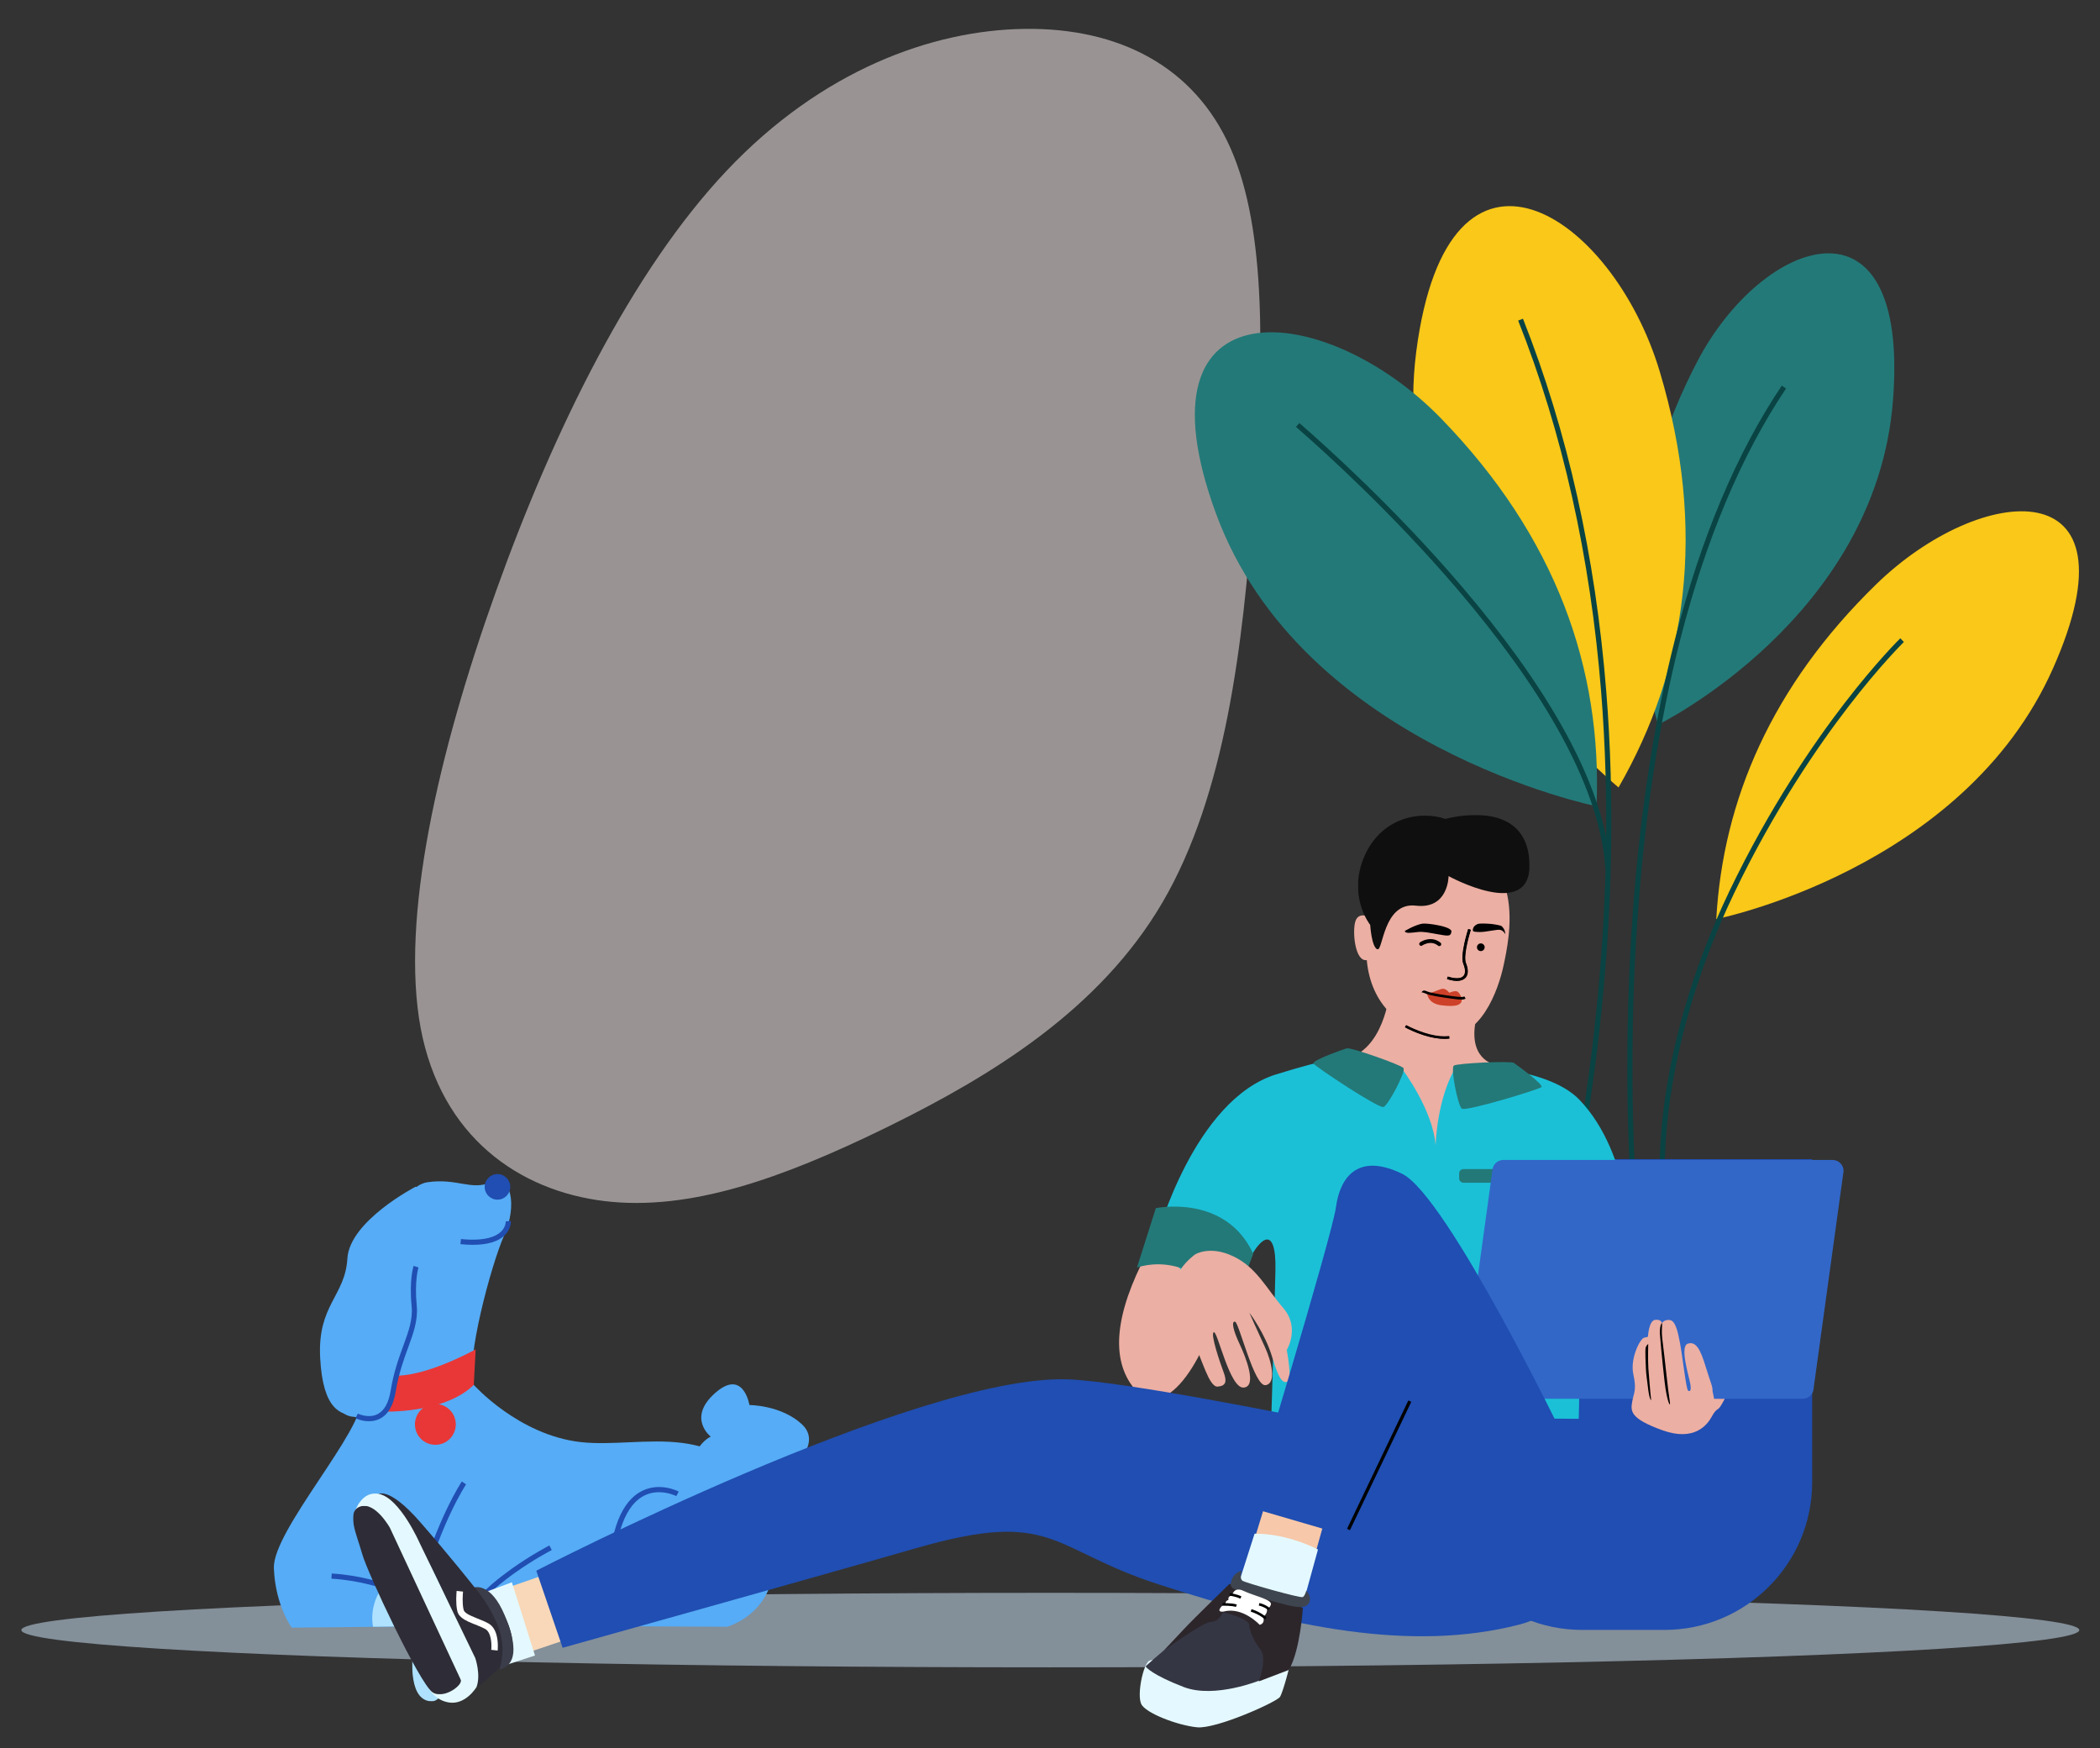 <svg viewBox="346.763 668.077 3269.475 2721.795" xmlns="http://www.w3.org/2000/svg" xmlns:xlink="http://www.w3.org/1999/xlink" xmlns:blush="http://design.blush" overflow="visible" width="3269.475px" height="2721.795px"><rect x="346.763" y="668.077" width="3269.475" height="2721.795" fill="#333333" stroke="none"/><defs><polygon id="masterspot-illustrationhappy-place-path-1" points="0 0.794 261.239 0.794 261.239 411.625 0 411.625"/><polygon id="masterspot-illustrationhappy-place-path-3" points="0 0.072 432.275 0.072 432.275 402 0 402"/><polygon id="masterspot-illustrationhappy-place-path-5" points="0 0.577 635.257 0.577 635.257 365 0 365"/><polygon id="masterspot-illustrationhappy-place-path-7" points="0 365.424 635.257 365.424 635.257 1 0 1"/><polygon id="masterspot-illustrationhappy-place-path-9" points="0.296 0.03 168.575 0.03 168.575 293.568 0.296 293.568"/></defs><g id="Master/Spot Illustration/Happy Place" stroke="none" stroke-width="1" fill="none" fill-rule="evenodd" blush:viewBox="376.4850000000001 909.5174537987682 3210.0300000000007 2457.084188911704" blush:i="0"><g id="Blobs" opacity=".5" transform="translate(1651, 1627) scale(-1, 1) translate(-1651, -1627) translate(528, 327) scale(1 1)" blush:width="2246" blush:height="2600" blush:component="Blobs" blush:i="0.0" blush:value="5" blush:viewBox="460.1180555555552 377 1325.7638888888891 1846.0000000000002"><g id="Blobs/5" stroke="none" stroke-width="1" fill="none" fill-rule="evenodd" blush:viewBox="460.1180555555552 377 1325.7638888888891 1846.0000000000002" blush:i="0.0.0"><path d="M1195.334,501.853 L1204.899,506.553 C1361.386,583.829 1530.75,686.387 1628.818,854.299 C1727.064,1022.589 1754.014,1256.233 1769.607,1470.946 L1770.548,1484.067 C1786.193,1702.724 1791.287,1899.879 1734.544,2028.179 C1678.008,2156.383 1559.636,2215.732 1414.489,2213.962 C1269.342,2212.191 1097.24,2148.912 950.234,1993.292 C803.019,1837.769 680.9,1589.904 590.679,1337.567 C500.459,1085.23 442.109,828.906 473.638,658.57 C505.556,488.525 627.326,404.953 760.09,388.903 C892.647,372.951 1036.406,424.423 1195.334,501.853 Z" id="Path" fill="#FFF5F3" transform="translate(1123, 1300) scale(-1, -1) translate(-1123, -1300)" blush:i="0.0.0.0"/></g></g><ellipse id="Floor" fill="#D5ECFF" opacity=".5" cx="1982" cy="3206" rx="1602" ry="58" blush:i="0.1"/><g id="Tall Vase Plant" transform="translate(2207, 859) scale(1 1)" blush:width="1377" blush:height="2347" blush:component="Tall Vase Plant" blush:i="0.2" blush:value="Plant 2" blush:viewBox="-10.574232081911305 129.08500000000004 1398.1484641638226 2217.9149999999995"><g id="Tall Vase Plant/Plant 2" stroke="none" stroke-width="1" fill="none" fill-rule="evenodd" blush:viewBox="-10.574232081911305 129.08500000000004 1398.1484641638226 2217.9149999999995" blush:i="0.2.0"><g id="Tall-Vase-Plant-3" transform="translate(0, 130)" blush:i="0.2.0.0"><path d="M811.817,1109.991 C811.817,1109.991 1196.757,1033.146 1336.001,719.884 C1475.244,406.622 1223.419,430.323 1060.709,588.886 C897.999,747.449 822.234,924.913 811.817,1109.991" id="Fill-29" fill="#F9C818" blush:i="0.2.0.0.0"/><path d="M724.115,1512.998 C724.082,1512.511 720.973,1463.4 732.775,1384.14 C743.65,1311.104 769.78,1196.623 832.5,1065.998 C895.155,935.512 964.048,835.616 1010.81,774.791 C1061.524,708.826 1097.956,673.213 1098.318,672.861 L1103.895,678.597 C1103.536,678.946 1067.421,714.263 1017.031,779.826 C970.534,840.322 902.028,939.679 839.712,1069.461 C777.485,1199.058 751.539,1312.598 740.731,1385.026 C729.018,1463.518 732.065,1511.981 732.097,1512.461 L724.115,1512.998 Z" id="Fill-30" fill="#0A4343" blush:i="0.2.0.0.1"/><path d="M721.236,807.364 C721.236,807.364 1059.817,641.476 1086.844,303.682 C1113.871,-34.112 883.489,48.555 782.531,241.365 C681.573,434.175 669.213,624.799 721.236,807.364" id="Fill-31" fill="#237978" blush:i="0.2.0.0.2"/><path d="M659.676,905.055 C659.676,905.055 295.013,609.804 344.717,226.481 C394.421,-156.843 649.884,10.571 723.81,257.502 C797.736,504.433 766.23,719.799 659.676,905.055" id="Fill-32" fill="#F9C818" blush:i="0.2.0.0.3"/><path d="M625.412,934.447 C625.412,934.447 165.615,840.967 32.681,478.013 C-100.254,115.059 203.65,145.577 383.255,330.462 C562.86,515.346 634.371,720.922 625.412,934.447" id="Fill-33" fill="#237978" blush:i="0.2.0.0.4"/><path d="M681.123,1562.087 C680.937,1560.024 662.82,1352.747 682.368,1092.43 C693.852,939.498 715.896,798.42 747.887,673.115 C787.917,516.322 843.733,383.891 913.786,279.5 L920.428,283.958 C850.896,387.574 795.459,519.147 755.657,675.022 C723.781,799.857 701.81,940.45 690.355,1092.896 C670.843,1352.582 688.906,1559.314 689.091,1561.371 L681.123,1562.087 Z" id="Fill-34" fill="#0A4343" blush:i="0.2.0.0.5"/><path d="M521.069,1819.064 L513.481,1816.531 C514.212,1814.34 586.996,1593.914 621.862,1283.122 C642.334,1100.645 645.922,923.181 632.527,755.66 C615.79,546.35 572.341,352.066 503.388,178.204 L510.825,175.254 C580.085,349.89 623.717,544.991 640.511,755.14 C653.941,923.195 650.334,1101.2 629.791,1284.209 C594.816,1595.792 521.802,1816.867 521.069,1819.064" id="Fill-35" fill="#0A4343" blush:i="0.2.0.0.6"/><path d="M603.107,2216.729 L731.107,2216.729 C858.132,2216.729 961.107,2113.755 961.107,1986.729 L961.107,1483.729 L961.107,1483.729 L373.107,1483.729 L373.107,1986.729 C373.107,2113.755 476.081,2216.729 603.107,2216.729 Z" id="Fill-36" fill="#204EB2" blush:i="0.2.0.0.7"/><path d="M639.114,1031.97 C635.218,967.331 609.653,892.981 563.13,810.986 C525.267,744.255 473.392,672.152 408.944,596.68 C307.353,477.711 201.323,381.986 160.452,346.352 C158.856,344.961 157.829,344.065 157.416,343.689 L162.798,337.77 C163.194,338.13 164.179,338.988 165.709,340.322 C206.714,376.073 313.092,472.112 415.028,591.485 C479.805,667.344 531.975,739.866 570.088,807.038 C617.219,890.105 643.129,965.621 647.099,1031.489 L639.114,1031.97 Z" id="Fill-38" fill="#0A4343" blush:i="0.2.0.0.8"/></g></g></g><g id="Pet" transform="translate(1190, 2772.5) scale(-1, 1) translate(-1190, -2772.5) translate(411, 2227) scale(1 1)" blush:width="1558" blush:height="1091" blush:component="Pet" blush:i="0.3" blush:value="Dog 1" blush:viewBox="358.34000000000015 264.9571428571428 841.3199999999999 826.0428571428571"><defs blush:i="0.3.0"><polygon id="petdog-1-path-1" points="0.738 0.44 779.924 0.44 779.924 696.482 0.738 696.482" blush:i="0.3.0.0"/><polygon id="petdog-1-path-3" points="0.282 0.09 77.618 0.09 77.618 118 0.282 118" blush:i="0.3.0.1"/></defs><g id="Pet/Dog 1" stroke="none" stroke-width="1" fill="none" fill-rule="evenodd" blush:viewBox="358.34000000000015 264.9571428571428 841.3199999999999 826.0428571428571" blush:i="0.3.1"><g id="Animal" transform="translate(362, 269)" blush:i="0.3.1.0"><path d="M78.911,514.754 C78.911,514.754 72.259,564.864 21.37,526.697 C-29.519,488.531 26.459,456.301 26.459,456.301 C26.459,456.301 -20.19,418.983 12.04,389.298 C44.269,359.613 93.462,359.613 93.462,359.613 C93.462,359.613 102.792,301.94 146.894,340.954 C190.998,379.969 153.68,408.805 153.68,408.805 C153.68,408.805 165.057,413.539 174.211,428.983 C183.365,444.428 78.911,514.754 78.911,514.754" id="Fill-1" fill="#56ACF6" blush:i="0.3.1.0.0"/><g id="Group-5" transform="translate(54, 10.021)" blush:i="0.3.1.0.1"><mask id="petdog-1-mask-2" fill="#ffffff" blush:i="0.3.1.0.1.0"><use xlink:href="#petdog-1-path-1" fill="#ffffff" blush:i="0.3.1.0.1.0.0"/></mask><g id="Clip-4" blush:i="0.3.1.0.1.1"/><path d="M468.623,318.211 C468.623,318.211 399.075,396.24 302.387,407.265 C205.698,418.291 73.388,364.01 16.562,514.131 C-40.264,664.254 74.236,694.787 74.236,694.787 L254.042,693.938 L350.73,667.645 L406.708,611.668 C406.708,611.668 460.989,634.568 487.282,693.091 L751.902,696.482 C751.902,696.482 777.347,662.557 779.892,604.034 C782.435,545.514 638.252,387.759 643.341,338.565 C648.43,289.373 644.188,213.041 628.074,164.696 C611.959,116.353 587.363,9.486 540.715,2.701 C494.067,-4.085 472.863,16.271 441.482,2.701 C410.101,-10.87 400.771,39.172 421.127,84.971 C441.482,130.77 482.193,281.74 468.623,318.211" id="Fill-3" fill="#56ACF6" mask="url(#petdog-1-mask-2)" blush:i="0.3.1.0.1.2"/></g><path d="M519.673,272.93 C519.673,272.93 610.829,323.991 660.022,312.117 L665.11,369.791 C665.11,369.791 569.27,374.032 522.622,328.232 L519.673,272.93 Z" id="Fill-6" fill="#E93737" blush:i="0.3.1.0.2"/><path d="M614.222,389.722 C614.222,407.288 599.982,421.527 582.416,421.527 C564.851,421.527 550.611,407.288 550.611,389.722 C550.611,372.156 564.851,357.917 582.416,357.917 C599.982,357.917 614.222,372.156 614.222,389.722" id="Fill-8" fill="#E93737" blush:i="0.3.1.0.3"/><path d="M620.159,27.989 C620.159,27.989 707.518,125.526 721.936,183.199 C736.354,240.873 766.301,371.311 711.465,377.76 C656.63,384.209 660.87,389.298 642.211,303.636 C623.552,217.973 595.563,150.122 606.589,120.437 C617.615,90.752 591.465,21.815 620.159,27.989" id="Fill-10" fill="#56ACF6" blush:i="0.3.1.0.4"/><path d="M505.66,19.931 C505.66,30.939 496.736,39.862 485.728,39.862 C474.721,39.862 465.797,30.939 465.797,19.931 C465.797,8.923 474.721,0 485.728,0 C496.736,0 505.66,8.923 505.66,19.931" id="Fill-12" fill="#204EB2" blush:i="0.3.1.0.5"/><path d="M408.971,703.111 L551.519,706.051 L532.8,614.056 L408.971,614.904 C408.971,614.904 384.374,686.996 408.971,703.111" id="Fill-14" fill="#56ACF6" blush:i="0.3.1.0.6"/><path d="M524.237,110.158 C501.263,110.158 484.559,105.17 474.447,95.259 C464.091,85.109 464.868,73.58 464.907,73.094 L472.882,73.721 L468.894,73.408 L472.884,73.688 C472.863,74.033 472.454,82.232 480.217,89.712 C487.795,97.012 504.763,104.93 542.585,101.189 L543.372,109.15 C536.576,109.822 530.196,110.158 524.237,110.158" id="Fill-16" fill="#204EB2" blush:i="0.3.1.0.7"/><path d="M305.738,647.15 C305.418,570.131 289.822,520.101 260.637,502.468 C235.295,487.156 207.548,501.261 207.268,501.405 L203.558,494.318 C204.847,493.642 235.443,477.968 264.686,495.567 C296.896,514.952 313.4,565.941 313.738,647.117 L305.738,647.15 Z" id="Fill-18" fill="#204EB2" blush:i="0.3.1.0.8"/><path d="M603.578,651.579 C587.917,594.152 569.989,551.413 557.708,525.671 C544.401,497.779 534.673,483.281 534.576,483.138 L541.203,478.657 C541.607,479.255 551.279,493.649 564.823,522.005 C577.275,548.077 595.446,591.355 611.297,649.474 L603.578,651.579 Z" id="Fill-20" fill="#204EB2" blush:i="0.3.1.0.9"/><path d="M664.731,644.974 L662.097,637.42 C663.608,636.893 699.603,624.484 743.757,621.937 L744.218,629.924 C701.23,632.404 665.091,644.849 664.731,644.974" id="Fill-22" fill="#204EB2" blush:i="0.3.1.0.10"/><path d="M537.595,704.663 C511.324,642.27 402.31,585.949 401.212,585.387 L404.855,578.265 C405.135,578.408 433.254,592.862 464.305,615.041 C506.282,645.025 533.42,674.133 544.968,701.559 L537.595,704.663 Z" id="Fill-24" fill="#204EB2" blush:i="0.3.1.0.11"/><g id="Group-28" transform="translate(541, 703.021)" blush:i="0.3.1.0.12"><mask id="petdog-1-mask-4" fill="#ffffff" blush:i="0.3.1.0.12.0"><use xlink:href="#petdog-1-path-3" fill="#ffffff" blush:i="0.3.1.0.12.0.0"/></mask><g id="Clip-27" blush:i="0.3.1.0.12.1"/><path d="M0.282,0.09 C0.282,0.09 16.396,119.678 47.778,117.982 C79.159,116.286 82.52,68.347 72.782,1.141 L0.282,0.09 Z" id="Fill-26" fill="#AEE2FF" mask="url(#petdog-1-mask-4)" blush:i="0.3.1.0.12.2"/></g><path d="M663.415,641.197 C663.415,641.197 686.086,667.511 679.529,704.808 L613.374,703.96 C613.374,703.96 570.119,677.667 607.437,650.527 L663.415,641.197 Z" id="Fill-29" fill="#AEE2FF" blush:i="0.3.1.0.13"/><path d="M308.89,703.959 L408.971,703.111 C408.971,703.111 430.174,676.818 388.616,657.311 C347.056,637.804 309.738,645.437 309.738,645.437 L308.89,703.959 Z" id="Fill-31" fill="#AEE2FF" blush:i="0.3.1.0.14"/><path d="M613.305,19.771 C613.305,19.771 715.998,72.941 719.391,131.463 C722.784,189.984 766.039,203.555 761.798,285.825 C757.558,368.095 729.428,375.097 704.903,376.685 C680.377,378.272 679.529,240.025 679.529,240.025 C679.529,240.025 564.044,28.516 613.305,19.771" id="Fill-33" fill="#56ACF6" blush:i="0.3.1.0.15"/><path d="M685.792,384.846 C680.376,384.846 674.453,383.837 668.703,380.883 C655.889,374.298 647.611,359.994 644.101,338.371 C639.6,310.644 631.774,289.19 624.871,270.261 C616.466,247.213 609.207,227.308 611.431,204.68 C615.206,166.264 608.782,145.608 608.716,145.404 L616.336,142.965 C616.622,143.863 623.327,165.417 619.391,205.462 C617.346,226.277 623.984,244.478 632.388,267.52 C639.413,286.782 647.375,308.614 651.997,337.089 C655.078,356.067 661.931,368.407 672.36,373.767 C686.577,381.072 703.032,373.074 703.196,372.992 L706.75,380.159 C706.196,380.434 697.11,384.846 685.792,384.846" id="Fill-35" fill="#204EB2" blush:i="0.3.1.0.16"/></g></g></g><g transform="translate(876, 650) scale(1 1)" blush:has-customizable-colors="true" blush:width="2330" blush:height="2708" id="Master/Character/Sitting On Floor" blush:component="Master/Character/Sitting On Floor" blush:i="0.4" blush:value="Sitting On Floor" blush:viewBox="1110.8139534883721 1326.92 1151.4534883720937 1381.0799999999997"><defs blush:i="0.4.0"><polygon id="mastercharactersitting-on-floor-path-1" points="0 0.216 1141.521 0.216 1141.521 422.786 0 422.786" blush:i="0.4.0.0"/></defs><g id="Master/Character/Sitting On Floor" stroke="none" stroke-width="1" fill="none" fill-rule="evenodd" blush:has-customizable-colors="true" blush:viewBox="1110.8139534883721 1326.92 1151.4534883720937 1381.0799999999997" blush:i="0.4.1"><g id="Upper Body" transform="translate(911, 1329) scale(1 1)" blush:width="1578" blush:height="1152" blush:component="Upper Body" blush:i="0.4.1.0" blush:value="With Laptop" blush:viewBox="299.81999999999994 -3.9452054794520564 1136.16 1033.6438356164383"><defs blush:i="0.4.1.0.0"><polygon id="upper-bodywith-laptop-path-1" points="0.181 0.155 298.704 0.155 298.704 343 0.181 343" blush:i="0.4.1.0.0.0"/><polygon id="upper-bodywith-laptop-path-3" points="0.55 0.388 141.312 0.388 141.312 92.089 0.55 92.089" blush:i="0.4.1.0.0.1"/></defs><g id="Upper Body/With Laptop" stroke="none" stroke-width="1" fill="none" fill-rule="evenodd" blush:viewBox="299.81999999999994 -3.9452054794520564 1136.16 1033.6438356164383" blush:i="0.4.1.0.1"><path d="M724.954,220 C724.954,220 721.263,301.153 673.924,329.8 C630.973,355.791 721.969,506.61 819.858,497.614 C873.442,492.688 886,346.158 886,346.158 C886,346.158 842.734,337.797 858.716,271.819 L724.954,220 Z" id="Neck" fill="#ecafa3" blush:color="Skin-500" blush:i="0.4.1.0.1.0"/><path d="M803.337,302.516 C739.877,294.841 694.078,253.116 687.665,183.898 C669.216,186.835 664.865,138.765 670.003,123.323 C675.146,107.859 691.933,116.901 691.933,116.901 C692.862,114.457 693.652,111.899 694.303,109.226 C722.025,-4.486 799.67,0.024 799.67,0.024 C942.344,7.457 908.914,153.12 900.763,191.763 C892.611,230.41 864.684,309.927 803.337,302.516 Z" id="Head" fill="#ecafa3" blush:color="Skin-500" blush:i="0.4.1.0.1.1"/><g id="Group-25" transform="translate(266, 320)" blush:i="0.4.1.0.1.2"><g id="Group-19" transform="translate(0, 0.612)" blush:i="0.4.1.0.1.2.0"><path d="M105.05,289.936 C33.517,376.728 8.926,446.7 31.277,499.853 C64.803,579.582 146.951,496.522 192.49,395.604 C222.849,328.326 260.284,276.926 304.794,241.405 L105.05,289.936 Z" id="Path" fill="#ecafa3" transform="translate(164.045, 386.562) rotate(-10) translate(-164.045, -386.562)" blush:color="Skin-500" blush:i="0.4.1.0.1.2.0.0"/><g id="Group-3" transform="translate(695, 361)" blush:i="0.4.1.0.1.2.0.1"><mask id="upper-bodywith-laptop-mask-2" fill="#ffffff" blush:i="0.4.1.0.1.2.0.1.0"><use xlink:href="#upper-bodywith-laptop-path-1" fill="#ffffff" blush:i="0.4.1.0.1.2.0.1.0.0"/></mask><g id="Clip-2" blush:i="0.4.1.0.1.2.0.1.1"/></g><path d="M280.855,41.107 C363.755,15.471 389.301,14.027 389.301,14.027 L476.808,32.885 C476.808,32.885 524.769,95.919 528.879,152.101 C528.879,152.101 530.249,78.105 561.767,27.404 C561.767,27.404 700.479,26.129 752.773,80.731 C835.371,166.974 833.813,318.301 833.813,318.301 L697.522,332.317 L752.773,255.388 C752.773,255.388 756.263,568.805 748.041,649.653 C644,764.423 270,675.591 270,675.591 C270,675.591 278.115,416.252 279.485,345.314 C280.855,274.375 254.62,283.957 218.453,371.891 C188.886,443.782 94.885,294.73 94.885,294.73 C94.885,294.73 152.581,80.773 280.855,41.107 Z" id="Fill-4" fill="#1BC0D7" blush:i="0.4.1.0.1.2.0.2"/><path d="M704.042,431.712 C704.042,431.712 771.339,407.58 839.771,421.83 C839.771,421.83 838.885,399.492 839.587,369.996 C840.163,345.771 853.43,308.279 805.556,312.317 C749.84,317.016 725.959,317.508 701.734,328.467 C701.734,328.467 695.967,408.641 704.042,431.712" id="Fill-6" fill="#FCEBEC" blush:i="0.4.1.0.1.2.0.3"/><path d="M63.939,341.792 L93.285,249.447 C93.285,249.447 201.905,226.758 244.939,320.642 L212.685,404.237 C212.685,404.237 152.37,315.297 63.939,341.792" id="Fill-10" fill="#237978" blush:i="0.4.1.0.1.2.0.4"/><g id="Group-14" transform="translate(338, 0)" blush:i="0.4.1.0.1.2.0.5"><mask id="upper-bodywith-laptop-mask-4" fill="#ffffff" blush:i="0.4.1.0.1.2.0.5.0"><use xlink:href="#upper-bodywith-laptop-path-3" fill="#ffffff" blush:i="0.4.1.0.1.2.0.5.0.0"/></mask><g id="Clip-13" blush:i="0.4.1.0.1.2.0.5.1"/><path d="M52.699,0.487 C52.699,0.487 -2.708,19.241 0.702,24.355 C4.111,29.47 102.477,94.891 109.851,91.996 C117.225,89.099 144.878,36.691 140.928,31.424 C136.977,26.157 57.435,-1.478 52.699,0.487" id="Fill-12" fill="#237978" mask="url(#upper-bodywith-laptop-mask-4)" blush:i="0.4.1.0.1.2.0.5.2"/></g><path d="M650.609,23.283 C650.609,23.283 698.299,57.153 693.565,61.073 C688.831,64.993 575.824,99.423 569.591,94.531 C563.36,89.639 551.917,31.499 557.212,27.588 C562.509,23.677 646.636,20.04 650.609,23.283" id="Fill-15" fill="#237978" blush:i="0.4.1.0.1.2.0.6"/><path d="M123.26,445.031 C166.894,466.002 153.234,474.731 174.525,487.829 C195.816,500.928 228.45,535.078 239.695,527.258 C250.939,519.438 247.766,512.512 236.069,502.885 C224.373,493.257 188.17,461.709 192.146,456.921 C196.123,452.133 257.342,520.465 275.35,508.401 C293.358,496.336 254.632,465.557 235.865,452.62 C217.099,439.684 206.593,428.138 212.61,426.196 C218.627,424.255 289.503,499.367 303.229,487.951 C316.957,476.535 291.561,450.435 272.693,437.256 C253.826,424.077 224.798,402.906 224.798,402.906 C224.798,402.906 262.224,418.298 291.054,445.811 C319.884,473.323 326.83,471.564 330.442,465.221 C334.054,458.878 304.307,424.06 304.307,424.06 C304.307,424.06 305.317,383.621 266.958,370.249 C228.599,356.878 199.546,336.218 159.17,339.44 C118.794,342.66 106.355,366.565 106.355,366.565 C106.355,366.565 79.626,424.06 123.26,445.031 Z" id="Fill-8" fill="#ecafa3" transform="translate(214.499, 433.756) rotate(30) translate(-214.499, -433.756)" blush:color="Skin-500" blush:i="0.4.1.0.1.2.0.7"/><path d="M662.987,209.88 L572.165,209.88 C568.468,209.88 565.471,206.884 565.471,203.188 L565.471,195.319 C565.471,191.624 568.468,188.627 572.165,188.627 L662.987,188.627 C666.683,188.627 669.679,191.624 669.679,195.319 L669.679,203.188 C669.679,206.884 666.683,209.88 662.987,209.88" id="Fill-17" fill="#237978" blush:i="0.4.1.0.1.2.0.8"/></g><g id="Group-24" transform="translate(397, 175)" blush:i="0.4.1.0.1.2.1"><path d="M185.287,372.428 L2.572,321.781 C2.572,321.781 -8.787,309.79 24.659,306.635 C58.104,303.48 407.558,294.143 407.558,294.143 L185.287,372.428 Z" id="Fill-20" fill="#204EB2" blush:i="0.4.1.0.1.2.1.0"/><path d="M703.313,371.879 L190.827,371.879 C181.334,371.879 173.637,364.184 173.637,354.69 L220.161,17.203 C220.161,7.71 227.856,0.014 237.349,0.014 L749.835,0.014 C759.329,0.014 767.025,7.71 767.025,17.203 L720.501,354.69 C720.501,364.184 712.806,371.879 703.313,371.879" id="Fill-22" fill="#3267C8" blush:i="0.4.1.0.1.2.1.1"/></g><g id="Group-2" transform="translate(893.239, 513.556) scale(-1, 1) rotate(-72) translate(-893.239, -513.556) translate(800.239, 441.556)" blush:i="0.4.1.0.1.2.2"><path d="M34.802,0.721 C34.802,0.721 30.139,5.272 25.503,10.938 C20.867,16.604 24.988,17.635 14.686,28.452 C4.384,39.27 -14.16,66.57 18.291,108.294 C50.744,150.018 61.561,146.411 74.954,139.2 C88.346,131.988 89.892,126.838 115.132,124.262 C140.372,121.687 164.582,96.961 164.067,90.78 L163.552,84.599 C163.552,84.599 186.731,75.842 185.187,66.055 C183.641,56.268 176.945,57.298 176.945,57.298 C176.945,57.298 181.581,52.662 177.975,44.42 C174.369,36.179 157.371,37.724 137.796,40.3 C118.223,42.875 67.742,53.177 64.651,51.117 C61.561,49.057 62.591,45.966 74.438,44.42 C86.286,42.875 134.191,42.36 134.191,28.967 C134.191,15.574 119.768,12.999 91.952,13.514 C64.136,14.029 58.985,12.483 52.289,15.06 L39.928,16.497 C36.511,5.98 34.802,0.721 34.802,0.721 Z" id="Fill-12" fill="#ecafa3" blush:color="Skin-500" blush:i="0.4.1.0.1.2.2.0"/><path d="M177.35,57.24 C177.35,57.24 178.83,56.172 167.807,60.381 C163.793,61.913 158.133,63.512 150.159,65.024 C120.282,70.69 73.408,80.993 58.985,83.053 C44.561,85.114 56.409,88.204 89.376,81.508 C122.343,74.811 161.588,65.828 163.35,65.24 C166.35,64.24 175.35,61.24 177.35,57.24" id="Fill-14" fill="#000" blush:i="0.4.1.0.1.2.2.1"/><path d="M116.35,99.24 C103.609,102.425 82.35,107.24 80.104,107.778 C76.097,108.74 68.256,110.355 68.256,110.355 C68.256,110.355 68.35,113.24 92.35,108.24 C98.305,107.001 109.35,105.24 116.35,103.24 C122.789,101.4 146.038,95.416 149.129,92.841 C152.219,90.264 152.734,87.689 152.734,87.689 C152.734,87.689 128.35,96.24 116.35,99.24 Z" id="Fill-16" fill="#000" blush:i="0.4.1.0.1.2.2.2"/></g></g></g></g><g id="Lower Body/Sitting on Floor" transform="translate(1165, 2270) scale(-1, 1) translate(-1165, -2270) translate(0, 1832) scale(1 1)" blush:width="2330" blush:height="876" blush:component="Lower Body/Sitting on Floor" blush:i="0.4.1.1" blush:value="Spread Out 2" blush:viewBox="372.7999999999997 -4.659574468085111 1945.5499999999997 885.3191489361702"><defs blush:i="0.4.1.1.0"><polygon id="lower-bodysitting-on-floorspread-out-2-path-1" points="0.296 0.03 168.575 0.03 168.575 293.568 0.296 293.568" blush:i="0.4.1.1.0.0"/></defs><g id="Lower Body/Sitting on Floor/Spread Out 2" stroke="none" stroke-width="1" fill="none" fill-rule="evenodd" blush:viewBox="372.7999999999997 -4.659574468085111 1945.5499999999997 885.3191489361702" blush:i="0.4.1.1.1"><g id="Lower-Body" transform="translate(384, 0)" blush:i="0.4.1.1.1.0"><polygon id="Fill-1" fill="#F8D8B8" points="1626.296 637.559 1598.296 740.416 1649.296 757.559 1681.296 656.559" blush:i="0.4.1.1.1.0.0"/><polygon id="Fill-2" fill="#E4F9FF" points="1678.296 649.559 1642.296 763.559 1694.296 780.559 1732.296 669.559" blush:i="0.4.1.1.1.0.1"/><g id="Group-44" transform="translate(0, 0.494)" blush:i="0.4.1.1.1.0.2"><path d="M1736.296,657.065 C1736.296,657.065 1728.296,657.065 1718.296,662.065 C1708.296,667.065 1656.296,736.065 1686.296,779.065 C1686.296,779.065 1691.296,782.065 1697.296,783.065 C1703.296,784.065 1714.296,802.065 1733.296,812.065 C1733.296,812.065 1729.296,799.065 1744.296,760.065 C1759.296,721.065 1845.296,514.065 1886.296,512.065 C1886.296,512.065 1870.296,499.065 1821.296,555.065 C1775.008,607.965 1736.296,657.065 1736.296,657.065" id="Fill-3" fill="#2E2C36" blush:i="0.4.1.1.1.0.2.0"/><path d="M1733.296,812.065 C1733.296,812.065 1750.296,841.065 1777.296,836.065 C1804.296,831.065 1812.133,806.33 1821.215,785.698 C1830.296,765.065 1922.212,538.071 1922.212,538.071 C1922.212,538.071 1912.089,505.383 1884.384,511.723 C1852.296,519.065 1822.296,587.065 1822.296,587.065 L1735.296,767.065 C1735.296,767.065 1726.296,793.065 1733.296,812.065" id="Fill-5" fill="#E4F9FF" blush:i="0.4.1.1.1.0.2.1"/><g id="Group-9" transform="translate(1757, 530)" blush:i="0.4.1.1.1.0.2.2"><mask id="lower-bodysitting-on-floorspread-out-2-mask-2" fill="#ffffff" blush:i="0.4.1.1.1.0.2.2.0"><use xlink:href="#lower-bodysitting-on-floorspread-out-2-path-1" fill="#ffffff" blush:i="0.4.1.1.1.0.2.2.0.0"/></mask><g id="Clip-8" blush:i="0.4.1.1.1.0.2.2.1"/><path d="M0.296,272.065 L111.296,34.065 C111.296,34.065 134.296,-6.935 157.296,1.065 C180.296,9.065 162.296,46.065 154.296,75.065 C146.296,104.065 66.296,274.065 45.296,290.065 C30.629,301.24 1.296,283.065 0.296,272.065" id="Fill-7" fill="#2E2C36" mask="url(#lower-bodysitting-on-floorspread-out-2-mask-2)" blush:i="0.4.1.1.1.0.2.2.2"/></g><path d="M1697.296,783.065 C1697.296,783.065 1686.296,754.065 1699.296,719.065 C1712.296,684.065 1736.296,657.065 1736.296,657.065 C1736.296,657.065 1710.996,649.138 1689.646,700.102 C1668.296,751.065 1672.296,778.065 1697.296,785.065" id="Fill-10" fill="#3B3D4A" blush:i="0.4.1.1.1.0.2.3"/><path d="M1754.327,663.617 L1764.266,662.513 L1764.377,663.639 L1764.496,665.025 C1764.535,665.515 1764.574,666.031 1764.611,666.571 C1764.999,672.218 1765.092,678.102 1764.706,683.661 C1764.433,687.589 1763.929,691.15 1763.147,694.278 C1761.877,699.357 1758.308,703.348 1752.762,706.823 L1752.172,707.187 C1748.717,709.288 1744.914,711.039 1738.607,713.587 L1732.139,716.171 C1726.432,718.469 1722.934,720.042 1719.716,721.845 C1715.616,724.143 1712.827,729.059 1711.341,736.046 C1710.233,741.259 1709.978,746.871 1710.241,751.932 L1710.287,752.727 C1710.309,753.085 1710.333,753.409 1710.357,753.696 L1710.408,754.257 L1700.468,755.354 L1700.393,754.553 C1700.371,754.285 1700.347,753.976 1700.324,753.627 L1700.306,753.358 C1699.921,747.264 1700.174,740.487 1701.56,733.967 C1703.586,724.437 1707.757,717.083 1714.827,713.121 C1718.505,711.061 1722.301,709.353 1728.361,706.912 L1733.223,704.973 C1746.978,699.485 1752.384,696.097 1753.445,691.852 C1754.07,689.355 1754.495,686.354 1754.73,682.969 C1755.08,677.933 1754.993,672.482 1754.634,667.256 L1754.564,666.287 C1754.541,665.975 1754.517,665.675 1754.492,665.386 L1754.342,663.763 L1754.327,663.617 Z" id="Stroke-12" fill="#FFF" fill-rule="nonzero" blush:i="0.4.1.1.1.0.2.4"/><path d="M466.417,775.792 C466.417,775.792 477.399,819.677 482.456,827.552 C487.513,835.426 581.476,877.751 611.463,874.858 C641.45,871.965 691.862,852.88 698.473,838.513 C705.084,824.146 696.184,779.792 686.686,771.63 C677.187,763.468 466.417,775.792 466.417,775.792" id="Fill-14" fill="#E4F9FF" blush:i="0.4.1.1.1.0.2.5"/><g id="Group-18" transform="translate(0, 332)" fill="#204EB2" blush:i="0.4.1.1.1.0.2.6"><path d="M16.18,62.573 C16.18,62.573 -57.704,340.065 110.296,383.065 C278.296,426.065 466.034,387.191 672.296,320.065 C841.296,265.065 834.296,202.065 1049.296,264.065 C1203.14,308.429 1599.296,419.065 1599.296,419.065 L1640.296,299.065 C1640.296,299.065 1049.296,-5.935 814.296,1.065 C726.284,3.686 449.112,60.056 449.112,60.056 L16.18,62.573 Z" id="Fill-16" blush:i="0.4.1.1.1.0.2.6.0"/></g><g id="Group-21" transform="translate(37, 0)" fill="#204EB2" blush:i="0.4.1.1.1.0.2.7"><path d="M0.971,428.79 C0.971,428.79 185.296,47.064 255.296,13.064 C325.296,-20.936 352.296,20.064 358.296,65.064 C364.296,110.064 494.296,538.064 494.296,538.064 L339.296,579.064 L0.971,428.79 Z" id="Fill-19" blush:i="0.4.1.1.1.0.2.7.0"/></g><polygon id="Stroke-22" fill="#000" fill-rule="nonzero" points="282.552 365.987 378.05 565.832 373.539 567.988 278.041 368.143" blush:i="0.4.1.1.1.0.2.8"/><path d="M508.844,538.478 L520.563,576.84 C473.994,576.795 437.111,597.991 427.034,603.039 L416.511,565.433 L508.844,538.478 Z" id="Fill-24" fill="#F7C8A9" blush:i="0.4.1.1.1.0.2.9"/><path d="M546.276,649.345 L444.428,674.651 L423.296,598.065 C423.296,598.065 423.575,597.934 425.296,597.065 C435.373,592.016 475.419,573.351 521.988,573.397" id="Fill-26" fill="#E4F9FF" blush:i="0.4.1.1.1.0.2.10"/><path d="M512.668,801.377 C512.668,801.377 584.021,830.768 632.349,812.152 C680.678,793.536 691.803,781.137 691.527,779.911 C691.251,778.686 611.277,709.671 595.53,702.917 C579.783,696.163 539.217,666.671 523.084,692.198 C506.95,717.725 482.912,737.306 486.013,755.924 C489.114,774.542 512.668,801.377 512.668,801.377" id="Fill-28" fill="#353644" blush:i="0.4.1.1.1.0.2.11"/><path d="M446.811,688.779 C446.811,688.779 450.745,754.804 468.615,785.547 L515.303,803.358 C515.303,803.358 501.823,767.814 512.876,753.734 C523.928,739.654 530.263,724.061 530.413,715.013 C530.563,705.965 570.9,695.589 570.9,695.589 C570.9,695.589 577.614,710.817 589.621,710.687 C601.629,710.557 663.471,755.48 663.471,755.48 C663.471,755.48 648.335,739.517 632.461,722.49 C616.588,705.462 560.959,651.469 560.959,651.469 L446.811,688.779 Z" id="Fill-30" fill="#2C262B" blush:i="0.4.1.1.1.0.2.12"/><path d="M441.492,661.987 C441.492,661.987 431.544,672.429 437.864,682.281 C444.184,692.133 465.426,686.321 485.693,680.73 C505.959,675.138 554.517,663.172 558.075,656.22 C561.634,649.268 555.191,634.319 542.166,631.103 C542.166,631.103 545.999,643.565 540.585,646.835 C535.171,650.105 450.422,674.326 446.836,672.059 C443.25,669.791 441.492,661.987 441.492,661.987" id="Fill-32" fill="#3E454F" blush:i="0.4.1.1.1.0.2.13"/><path d="M513.996,715.355 C513.996,715.355 540.378,686.859 569.795,694.582 C569.795,694.582 579.454,696.506 575.964,690.117 C572.474,683.727 567.377,683.851 567.377,683.851 C567.377,683.851 568.009,677.558 562.692,676.706 C562.692,676.706 564.299,670.193 557.031,669.781 C557.031,669.781 554.709,654.928 539.004,662.567 C523.299,670.206 492.838,676.044 496.767,684.385 C500.696,692.725 502.964,689.139 502.964,689.139 C502.964,689.139 501.136,694.676 505.381,699.87 C509.627,705.063 508.968,702.137 508.968,702.137 C508.968,702.137 504.117,712.455 513.996,715.355" id="Fill-34" fill="#FFF" blush:i="0.4.1.1.1.0.2.14"/><path d="M499.281,690.994 C499.281,690.994 505.231,685.553 514.986,683.355" id="Stroke-36" stroke="#000" stroke-width="4" blush:i="0.4.1.1.1.0.2.15"/><path d="M560.713,667.926 C560.713,667.926 549.762,669.368 543.373,672.858" id="Stroke-38" stroke="#000" stroke-width="4" blush:i="0.4.1.1.1.0.2.16"/><path d="M572.044,683.596 C572.044,683.596 556.962,683.123 550.353,685.637" id="Stroke-40" stroke="#000" stroke-width="4" blush:i="0.4.1.1.1.0.2.17"/><path d="M504.529,705.187 C504.529,705.187 513.941,696.916 527.379,692.863" id="Stroke-42" stroke="#000" stroke-width="4" blush:i="0.4.1.1.1.0.2.18"/></g></g></g></g><g id="Expression" transform="translate(1633, 1412) scale(1 1)" fill="#000" blush:width="202" blush:height="224" blush:component="Expression" blush:i="0.4.1.2" blush:value="Make Up Wink" blush:viewBox="24.298226164079836 43.68000000000001 157.88248337028824 180.31999999999996"><defs blush:i="0.4.1.2.0"><polygon id="expressionmake-up-wink-path-1" points="0 0.824 77.732 0.824 77.732 24.534 0 24.534" blush:i="0.4.1.2.0.0"/><polygon id="expressionmake-up-wink-path-3" points="0.529 0.46 51.522 0.46 51.522 17.648 0.529 17.648" blush:i="0.4.1.2.0.1"/></defs><g id="Expression/Make Up Wink" stroke="none" stroke-width="1" fill="none" fill-rule="evenodd" blush:viewBox="24.298226164079836 43.68000000000001 157.88248337028824 180.31999999999996" blush:i="0.4.1.2.1"><g id="Group-19" transform="translate(21, 25)" blush:i="0.4.1.2.1.0"><path d="M128.222,55.877 C128.222,59.19 125.537,61.877 122.222,61.877 C118.909,61.877 116.222,59.19 116.222,55.877 C116.222,52.564 118.909,49.877 122.222,49.877 C125.537,49.877 128.222,52.564 128.222,55.877" id="Fill-3" fill="#000" blush:i="0.4.1.2.1.0.0"/><path d="M38.76,127.441 C38.76,127.441 38.522,143.39 60.899,146.247 C83.276,149.103 93.275,146.247 92.799,136.01 C92.799,136.01 89.228,124.822 83.99,124.346 C78.753,123.87 73.278,126.726 73.278,126.726 C73.278,126.726 68.041,119.823 62.566,120.537 C57.09,121.252 46.14,127.678 38.76,127.441" id="Fill-12" fill="#CE4129" blush:i="0.4.1.2.1.0.1"/><g id="Group-7" transform="translate(0, 0.176)" blush:i="0.4.1.2.1.0.2"><mask id="expressionmake-up-wink-mask-2" fill="#ffffff" blush:i="0.4.1.2.1.0.2.0"><use xlink:href="#expressionmake-up-wink-path-1" fill="#ffffff" blush:i="0.4.1.2.1.0.2.0.0"/></mask><g id="Clip-6" blush:i="0.4.1.2.1.0.2.1"/></g><path d="M78.12,136.076 C61.805,133.901 42.292,131.011 36.169,127.95 C31.701,125.715 30.056,126.277 30.04,126.284 C30.041,126.284 31.473,121.131 37.957,124.371 C44.269,127.528 70.145,130.978 78.649,132.112 C93.524,134.094 94.866,133.327 96.565,132.358 L98.549,135.83 C96.903,136.772 95.349,137.347 91.831,137.347 C88.952,137.347 84.758,136.961 78.12,136.076 Z" id="Fill-10" fill="#000" blush:i="0.4.1.2.1.0.3"/><g id="Group-16" transform="translate(109, 18.176)" blush:i="0.4.1.2.1.0.4"><mask id="expressionmake-up-wink-mask-4" fill="#ffffff" blush:i="0.4.1.2.1.0.4.0"><use xlink:href="#expressionmake-up-wink-path-3" fill="#ffffff" blush:i="0.4.1.2.1.0.4.0.0"/></mask><g id="Clip-15" blush:i="0.4.1.2.1.0.4.1"/><path d="M0.572,10.37 C0.572,10.37 1.2,4.096 8.855,1.335 C16.51,-1.426 43.24,3.092 45.248,4.598 C47.255,6.103 50.895,9.743 51.522,17.648 C51.522,17.648 48.627,11.626 43.357,10.622 C38.086,9.618 21.655,14.135 11.239,14.01 C0.823,13.884 0.321,12.629 0.572,10.37" id="Fill-14" fill="#000" mask="url(#expressionmake-up-wink-mask-4)" blush:i="0.4.1.2.1.0.4.2"/></g><path d="M65.462,198.176 C51.608,198.176 37.285,194.136 27.014,190.404 C13.854,185.623 4.308,180.297 4.213,180.244 L5.681,177.627 C6.051,177.836 43.147,198.389 72.793,194.746 L73.16,197.723 C70.632,198.034 68.053,198.176 65.462,198.176" id="Fill-17" fill="#000" blush:i="0.4.1.2.1.0.5"/></g><g id="Group-124" transform="translate(25, 52)" fill="#000" fill-rule="nonzero" blush:i="0.4.1.2.1.1"><path d="M98.939,0.516 L102.748,1.738 L102.375,2.931 C102.076,3.904 101.742,5.018 101.382,6.253 C100.354,9.784 99.326,13.576 98.366,17.479 C97.3,21.818 96.385,26.025 95.67,29.998 L95.463,31.174 C93.726,41.278 93.48,48.993 95.033,53.142 L95.124,53.377 C104.002,75.34 91.946,86.478 66.642,78.679 L65.872,78.437 L67.091,74.627 C89.885,81.921 99.026,73.703 91.416,54.876 C89.321,49.694 89.643,40.899 91.734,29.289 C92.465,25.227 93.396,20.939 94.482,16.524 C95.348,13.003 96.268,9.573 97.194,6.338 L97.542,5.135 C97.751,4.418 97.951,3.741 98.141,3.107 L98.63,1.502 L98.939,0.516 Z" id="Stroke-114" blush:i="0.4.1.2.1.1.0"/><path d="M0.185,153.534 L2.142,150.046 L2.856,150.435 L3.511,150.783 C4.503,151.305 5.632,151.881 6.887,152.498 L7.433,152.765 C11.654,154.821 16.322,156.878 21.3,158.798 C32.748,163.212 44.06,166.225 54.584,167.202 C59.354,167.645 63.874,167.656 68.106,167.202 L68.949,167.105 L69.438,171.075 C64.663,171.663 59.575,171.683 54.214,171.185 C43.277,170.169 31.625,167.066 19.861,162.53 C14.771,160.567 10,158.465 5.681,156.361 L4.048,155.554 C3.353,155.206 2.702,154.873 2.094,154.556 L0.963,153.958 L0.185,153.534 Z" id="Stroke-122" blush:i="0.4.1.2.1.1.1"/></g><g id="Group-16" transform="translate(90, 52)" fill="#000" blush:i="0.4.1.2.1.2"><path d="M15.825,81.166 C11.782,81.166 6.738,80.375 0.443,78.361 L1.661,74.551 C13.385,78.302 22.045,77.996 26.046,73.687 C29.449,70.02 29.428,63.313 25.987,54.801 C23.652,49.026 24.229,38.073 27.702,22.245 C30.243,10.662 33.477,0.541 33.51,0.44 L37.318,1.662 C33.811,12.595 25.606,43.187 29.695,53.302 C34.893,66.16 32.174,72.964 28.977,76.408 C26.697,78.866 22.718,81.166 15.825,81.166" id="Fill-5" blush:i="0.4.1.2.1.2.0"/></g><path d="M25,55.491 C25,55.491 40.26,46.281 51.897,44.186 C59.082,42.893 98.756,48.492 97.492,56.582 C96.26,64.464 92.346,63.403 76.686,60.712 C61.026,58.02 53.873,56.225 44.82,57.204 C35.766,58.182 25.245,60.14 25,55.491" id="Fill-7" fill="#000" blush:i="0.4.1.2.1.3"/><path d="M78.636,79.129 C77.911,79.129 77.185,78.868 76.609,78.339 C76.571,78.305 71.624,73.913 64.483,74.179 C57.094,74.452 52.189,78.067 52.14,78.103 C50.818,79.093 48.939,78.833 47.944,77.517 C46.947,76.2 47.196,74.331 48.508,73.328 C48.764,73.132 54.886,68.53 64.261,68.183 C73.91,67.836 80.394,73.67 80.665,73.919 C81.886,75.039 81.968,76.937 80.847,78.157 C80.256,78.802 79.447,79.129 78.636,79.129" id="Fill-12" fill="#000" blush:i="0.4.1.2.1.4"/></g></g><g id="Hairstyle" transform="translate(1142, 1085) scale(1 1)" fill="#000" blush:width="826" blush:height="747" blush:component="Hairstyle" blush:i="0.4.1.3" blush:value="Short Combed Hair" blush:viewBox="441.9100000000001 199.97123893805315 268.45 214.84513274336274"><defs blush:i="0.4.1.3.0"><polygon id="hairstyleshort-combed-hair-path-1" points="0 0 267.057 0 267.057 209.266 0 209.266" blush:i="0.4.1.3.0.0"/></defs><g id="Hairstyle/Short Combed Hair" stroke="none" stroke-width="1" fill="none" fill-rule="evenodd" blush:viewBox="441.9100000000001 199.97123893805315 268.45 214.84513274336274" blush:i="0.4.1.3.1"><g id="Group-3" transform="translate(443, 202)" blush:i="0.4.1.3.1.0"><mask id="hairstyleshort-combed-hair-mask-2" fill="#ffffff" blush:i="0.4.1.3.1.0.0"><use xlink:href="#hairstyleshort-combed-hair-path-1" fill="#ffffff" blush:i="0.4.1.3.1.0.0.0"/></mask><g id="Clip-2" blush:i="0.4.1.3.1.0.1"/><path d="M19.041,171.117 C19.041,171.117 -16.959,126.117 10.041,64.117 C37.041,2.117 99.041,-6.883 136.041,6.117 C136.041,6.117 265.041,-30.883 267.041,77.117 C268.674,165.306 141.041,95.117 141.041,95.117 C141.041,95.117 141.041,147.117 90.041,141.117 C39.041,135.117 39.041,213.117 30.041,209.117 C21.041,205.117 19.041,171.117 19.041,171.117" id="Fill-1" fill="#0f0f0f" mask="url(#hairstyleshort-combed-hair-mask-2)" blush:color="Hair-500" blush:i="0.4.1.3.1.0.2"/></g></g></g><g id="Accessories" transform="translate(1586, 1445) scale(1 1)" blush:width="234" blush:height="78" blush:component="Accessories" blush:i="0.4.1.4" blush:value="None" blush:viewBox="409.5 136.5 0 0"><g id="Accessories/None" stroke="none" stroke-width="1" fill="none" fill-rule="evenodd" fill-opacity="0" blush:viewBox="409.5 136.5 0 0" blush:i="0.4.1.4.0"/></g><g id="Facial Hair" transform="translate(1596, 1446) scale(1 1)" blush:width="212" blush:height="211" blush:component="Facial Hair" blush:i="0.4.1.5" blush:value="None" blush:viewBox="371 369.25 0 0"><g id="Facial Hair/None" stroke="none" stroke-width="1" fill="none" fill-rule="evenodd" fill-opacity="0" blush:viewBox="371 369.25 0 0" blush:i="0.4.1.5.0"/></g></g></g></g></svg>